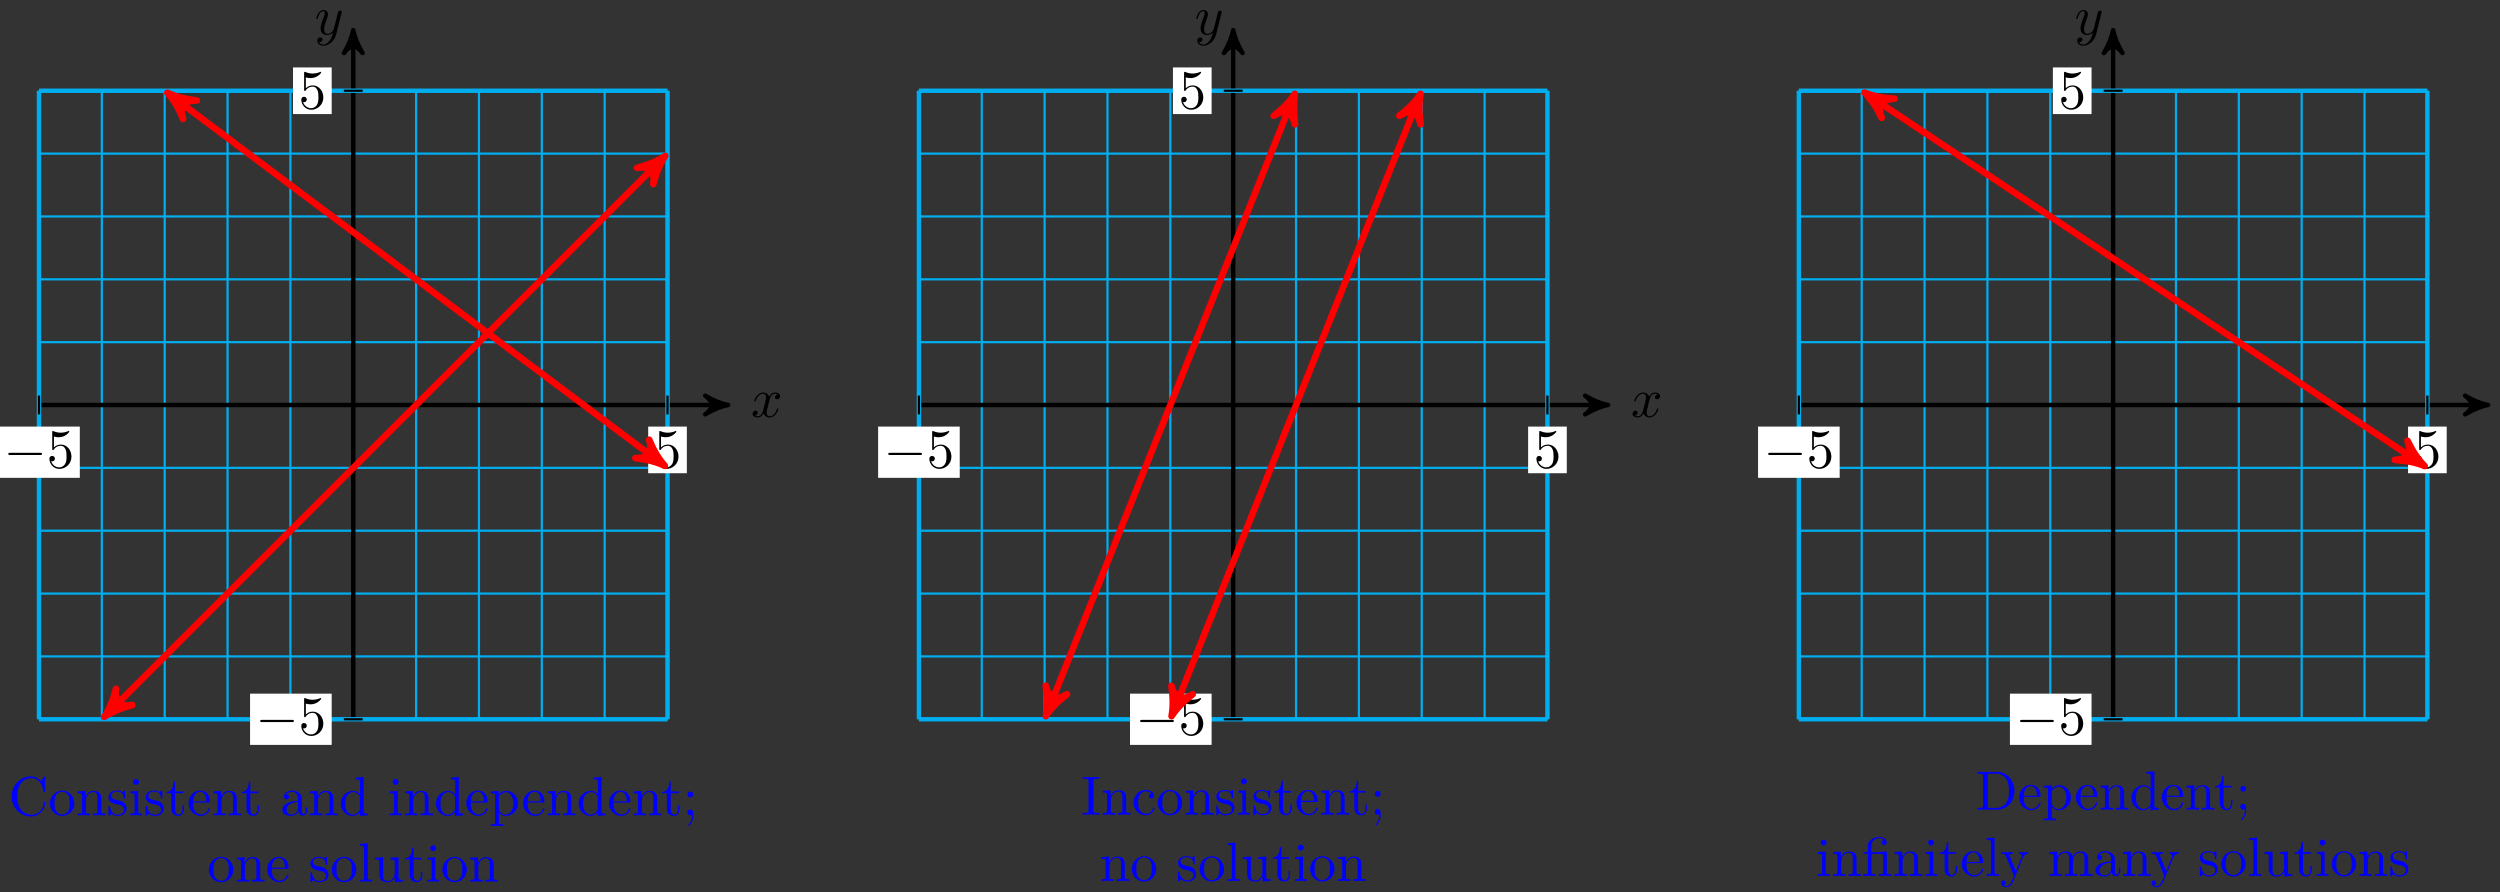 <svg xmlns="http://www.w3.org/2000/svg" xmlns:xlink="http://www.w3.org/1999/xlink" version="1.1" width="451" height="161" viewBox="0 0 451 161">
<rect x="0" y="0" width="451" height="161" fill="#333333" stroke="none"/>
<defs>
<path id="font_1_1" d="M.334 .302C.34 .328 .363 .42 .433 .42 .438 .42 .462 .42 .483 .407 .455 .402 .435 .377 .435 .353 .435 .337 .446 .318 .473 .318 .495 .318 .527 .336 .527 .376 .527 .428 .468 .442 .434 .442 .376 .442 .341 .389 .329 .366 .304 .432 .25 .442 .221 .442 .117 .442 .06 .313 .06 .288 .06 .278 .07 .278 .072 .278 .08 .278 .083 .28 .085 .289 .119 .395 .185 .42 .219 .42 .238 .42 .273 .411 .273 .353 .273 .322 .256 .255 .219 .115 .203 .053 .168 .011 .124 .011 .118 .011 .095 .011 .074 .024 .099 .029 .121 .05 .121 .078 .121 .105 .099 .113 .084 .113 .054 .113 .029 .087 .029 .055 .029 .009 .079-.011 .123-.011 .189-.011 .225 .059 .228 .065 .24 .028 .276-.011 .336-.011 .439-.011 .496 .118 .496 .143 .496 .153 .487 .153 .484 .153 .475 .153 .473 .149 .471 .142 .438 .035 .37 .011 .338 .011 .299 .011 .283 .043 .283 .077 .283 .099 .289 .121 .3 .165L.334 .302Z"/>
<path id="font_1_2" d="M.486 .381C.49 .395 .49 .397 .49 .404 .49 .422 .476 .431 .461 .431 .451 .431 .435 .425 .426 .41 .424 .405 .416 .374 .412 .356 .405 .33 .398 .303 .392 .276L.347 .096C.343 .081 .3 .011 .234 .011 .183 .011 .172 .055 .172 .092 .172 .138 .189 .2 .223 .288 .239 .329 .243 .34 .243 .36 .243 .405 .211 .442 .161 .442 .066 .442 .029 .297 .029 .288 .029 .278 .039 .278 .041 .278 .051 .278 .052 .28 .057 .296 .084 .39 .124 .42 .158 .42 .166 .42 .183 .42 .183 .388 .183 .363 .173 .337 .166 .318 .126 .212 .108 .155 .108 .108 .108 .019 .171-.011 .23-.011 .269-.011 .303 .006 .331 .034 .318-.018 .306-.067 .266-.12 .24-.154 .202-.183 .156-.183 .142-.183 .097-.18 .08-.141 .096-.141 .109-.141 .123-.129 .133-.12 .143-.107 .143-.088 .143-.057 .116-.053 .106-.053 .083-.053 .05-.069 .05-.118 .05-.168 .094-.205 .156-.205 .259-.205 .362-.114 .39-.001L.486 .381Z"/>
<path id="font_2_1" d="M.659 .23C.676 .23 .694 .23 .694 .25 .694 .27 .676 .27 .659 .27H.118C.101 .27 .083 .27 .083 .25 .083 .23 .101 .23 .118 .23H.659Z"/>
<path id="font_3_1" d="M.449 .2C.449 .319 .367 .419 .259 .419 .211 .419 .168 .403 .132 .368V.564C.152 .558 .185 .551 .217 .551 .34 .551 .41 .642 .41 .655 .41 .661 .407 .666 .4 .666 .399 .666 .397 .666 .392 .663 .372 .654 .323 .634 .256 .634 .216 .634 .17 .641 .123 .662 .115 .665 .113 .665 .111 .665 .101 .665 .101 .657 .101 .641V.344C.101 .326 .101 .318 .115 .318 .122 .318 .124 .321 .128 .327 .139 .343 .176 .397 .257 .397 .309 .397 .334 .351 .342 .333 .358 .296 .36 .257 .36 .207 .36 .172 .36 .112 .336 .07 .312 .031 .275 .006 .229 .006 .156 .006 .099 .058 .082 .117 .085 .116 .088 .115 .099 .115 .132 .115 .149 .14 .149 .164 .149 .188 .132 .213 .099 .213 .085 .213 .05 .206 .05 .16 .05 .074 .119-.022 .231-.022 .347-.022 .449 .073 .449 .2Z"/>
<path id="font_4_42" d="M.665 .233C.665 .243 .665 .25 .652 .25 .641 .25 .641 .244 .64 .234 .632 .091 .525 .009 .416 .009 .355 .009 .159 .043 .159 .341 .159 .64 .354 .674 .415 .674 .524 .674 .613 .583 .633 .437 .635 .423 .635 .42 .649 .42 .665 .42 .665 .423 .665 .444V.681C.665 .698 .665 .705 .654 .705 .65 .705 .646 .705 .638 .693L.588 .619C.551 .655 .5 .705 .404 .705 .217 .705 .056 .546 .056 .342 .056 .135 .218-.022 .404-.022 .567-.022 .665 .117 .665 .233Z"/>
<path id="font_4_81" d="M.471 .214C.471 .342 .371 .448 .25 .448 .125 .448 .028 .339 .028 .214 .028 .085 .132-.011 .249-.011 .37-.011 .471 .087 .471 .214M.388 .222C.388 .186 .388 .132 .366 .088 .344 .043 .3 .014 .25 .014 .207 .014 .163 .035 .136 .081 .111 .125 .111 .186 .111 .222 .111 .261 .111 .315 .135 .359 .162 .405 .209 .426 .249 .426 .293 .426 .336 .404 .362 .361 .388 .318 .388 .26 .388 .222Z"/>
<path id="font_4_77" d="M.535 0V.031C.483 .031 .458 .031 .457 .061V.252C.457 .338 .457 .369 .426 .405 .412 .422 .379 .442 .321 .442 .248 .442 .201 .399 .173 .337V.442L.032 .431V.4C.102 .4 .11 .393 .11 .344V.076C.11 .031 .099 .031 .032 .031V0L.145 .003 .257 0V.031C.19 .031 .179 .031 .179 .076V.26C.179 .364 .25 .42 .314 .42 .377 .42 .388 .366 .388 .309V.076C.388 .031 .377 .031 .31 .031V0L.423 .003 .535 0Z"/>
<path id="font_4_98" d="M.36 .128C.36 .181 .33 .211 .318 .223 .285 .255 .246 .263 .204 .271 .148 .282 .081 .295 .081 .353 .081 .388 .107 .429 .193 .429 .303 .429 .308 .339 .31 .308 .311 .299 .322 .299 .322 .299 .335 .299 .335 .304 .335 .323V.424C.335 .441 .335 .448 .324 .448 .319 .448 .317 .448 .304 .436 .301 .432 .291 .423 .287 .42 .249 .448 .208 .448 .193 .448 .071 .448 .033 .381 .033 .325 .033 .29 .049 .262 .076 .24 .108 .214 .136 .208 .208 .194 .23 .19 .312 .174 .312 .102 .312 .051 .277 .011 .199 .011 .115 .011 .079 .068 .06 .153 .057 .166 .056 .17 .046 .17 .033 .17 .033 .163 .033 .145V.013C.033-.004 .033-.011 .044-.011 .049-.011 .05-.01 .069 .009 .071 .011 .071 .013 .089 .032 .133-.01 .178-.011 .199-.011 .314-.011 .36 .056 .36 .128V.128Z"/>
<path id="font_4_66" d="M.247 0V.031C.181 .031 .177 .036 .177 .075V.442L.037 .431V.4C.102 .4 .111 .394 .111 .345V.076C.111 .031 .1 .031 .033 .031V0L.143 .003C.178 .003 .213 .001 .247 0M.192 .604C.192 .631 .169 .657 .139 .657 .105 .657 .085 .629 .085 .604 .085 .577 .108 .551 .138 .551 .172 .551 .192 .579 .192 .604Z"/>
<path id="font_4_105" d="M.332 .124V.181H.307V.126C.307 .052 .277 .014 .24 .014 .173 .014 .173 .105 .173 .122V.4H.316V.431H.173V.614H.148C.147 .532 .117 .426 .019 .422V.4H.104V.124C.104 .001 .197-.011 .233-.011 .304-.011 .332 .06 .332 .124V.124Z"/>
<path id="font_4_50" d="M.415 .119C.415 .129 .407 .131 .402 .131 .393 .131 .391 .125 .389 .117 .354 .014 .264 .014 .254 .014 .204 .014 .164 .044 .141 .081 .111 .129 .111 .195 .111 .231H.39C.412 .231 .415 .231 .415 .252 .415 .351 .361 .448 .236 .448 .12 .448 .028 .345 .028 .22 .028 .086 .133-.011 .248-.011 .37-.011 .415 .1 .415 .119M.349 .252H.112C.118 .401 .202 .426 .236 .426 .339 .426 .349 .291 .349 .252Z"/>
<path id="font_4_28" d="M.483 .089V.145H.458V.089C.458 .031 .433 .025 .422 .025 .389 .025 .385 .07 .385 .075V.275C.385 .317 .385 .356 .349 .393 .31 .432 .26 .448 .212 .448 .13 .448 .061 .401 .061 .335 .061 .305 .081 .288 .107 .288 .135 .288 .153 .308 .153 .334 .153 .346 .148 .379 .102 .38 .129 .415 .178 .426 .21 .426 .259 .426 .316 .387 .316 .298V.261C.265 .258 .195 .255 .132 .225 .057 .191 .032 .139 .032 .095 .032 .014 .129-.011 .192-.011 .258-.011 .304 .029 .323 .076 .327 .036 .354-.006 .401-.006 .422-.006 .483 .008 .483 .089M.316 .14C.316 .045 .244 .011 .199 .011 .15 .011 .109 .046 .109 .096 .109 .151 .151 .234 .316 .24V.14Z"/>
<path id="font_4_47" d="M.527 0V.031C.457 .031 .449 .038 .449 .087V.694L.305 .683V.652C.375 .652 .383 .645 .383 .596V.38C.354 .416 .311 .442 .257 .442 .139 .442 .034 .344 .034 .215 .034 .088 .132-.011 .246-.011 .31-.011 .355 .023 .38 .055V-.011L.527 0M.38 .118C.38 .1 .38 .098 .369 .081 .339 .033 .294 .011 .251 .011 .206 .011 .17 .037 .146 .075 .12 .116 .117 .173 .117 .214 .117 .251 .119 .311 .148 .356 .169 .387 .207 .42 .261 .42 .296 .42 .338 .405 .369 .36 .38 .343 .38 .341 .38 .323V.118Z"/>
<path id="font_4_84" d="M.521 .216C.521 .343 .424 .442 .312 .442 .234 .442 .192 .398 .172 .376V.442L.028 .431V.4C.099 .4 .106 .394 .106 .35V-.118C.106-.163 .095-.163 .028-.163V-.194L.14-.191 .253-.194V-.163C.186-.163 .175-.163 .175-.118V.05 .059C.18 .043 .222-.011 .298-.011 .417-.011 .521 .087 .521 .216V.216M.438 .216C.438 .095 .368 .011 .294 .011 .254 .011 .216 .031 .189 .072 .175 .093 .175 .094 .175 .114V.337C.204 .388 .253 .417 .304 .417 .377 .417 .438 .329 .438 .216V.216Z"/>
<path id="font_4_99" d="M.192 .378C.192 .407 .168 .431 .139 .431 .11 .431 .086 .407 .086 .378 .086 .349 .11 .325 .139 .325 .168 .325 .192 .349 .192 .378M.195 .003C.195 .032 .193 .106 .139 .106 .104 .106 .086 .079 .086 .053 .086 .027 .103 0 .139 0 .144 0 .147 .001 .147 .001 .154 .002 .165 .004 .173 .011 .173-.017 .173-.095 .109-.169 .102-.177 .102-.179 .102-.182 .102-.189 .107-.193 .112-.193 .123-.193 .195-.113 .195 .003Z"/>
<path id="font_4_72" d="M.255 0V.031C.188 .031 .177 .031 .177 .076V.694L.033 .683V.652C.103 .652 .111 .645 .111 .596V.076C.111 .031 .1 .031 .033 .031V0L.144 .003 .255 0Z"/>
<path id="font_4_109" d="M.535 0V.031C.465 .031 .457 .038 .457 .087V.442L.31 .431V.4C.38 .4 .388 .393 .388 .344V.166C.388 .079 .34 .011 .267 .011 .183 .011 .179 .058 .179 .11V.442L.032 .431V.4C.11 .4 .11 .397 .11 .308V.158C.11 .08 .11-.011 .262-.011 .318-.011 .362 .017 .391 .079V-.011L.535 0Z"/>
<path id="font_4_65" d="M.333 0V.031H.307C.228 .031 .225 .042 .225 .078V.605C.225 .641 .228 .652 .307 .652H.333V.683C.298 .68 .219 .68 .181 .68 .142 .68 .063 .68 .028 .683V.652H.054C.133 .652 .136 .641 .136 .605V.078C.136 .042 .133 .031 .054 .031H.028V0C.063 .003 .142 .003 .18 .003 .219 .003 .298 .003 .333 0Z"/>
<path id="font_4_43" d="M.415 .119C.415 .129 .405 .129 .402 .129 .393 .129 .391 .125 .389 .119 .36 .026 .295 .014 .258 .014 .205 .014 .117 .057 .117 .218 .117 .381 .199 .423 .252 .423 .261 .423 .324 .422 .359 .386 .318 .383 .312 .353 .312 .34 .312 .314 .33 .294 .358 .294 .384 .294 .404 .311 .404 .341 .404 .409 .328 .448 .251 .448 .126 .448 .034 .34 .034 .216 .034 .088 .133-.011 .249-.011 .383-.011 .415 .109 .415 .119Z"/>
<path id="font_4_46" d="M.707 .336C.707 .526 .572 .683 .401 .683H.035V.652H.059C.136 .652 .138 .641 .138 .605V.078C.138 .042 .136 .031 .059 .031H.035V0H.401C.569 0 .707 .148 .707 .336M.607 .336C.607 .225 .588 .165 .552 .116 .532 .089 .475 .031 .374 .031H.273C.226 .031 .224 .038 .224 .071V.612C.224 .645 .226 .652 .273 .652H.373C.435 .652 .504 .63 .555 .559 .598 .5 .607 .414 .607 .336Z"/>
<path id="font_4_125" d="M.527 0V.031C.46 .031 .449 .031 .449 .076V.443L.323 .434C.307 .433 .305 .432 .305 .432 .303 .431 .301 .431 .287 .431H.169V.544C.169 .643 .255 .683 .317 .683 .347 .683 .383 .673 .403 .65 .362 .648 .356 .62 .356 .604 .356 .571 .382 .558 .401 .558 .424 .558 .447 .574 .447 .604 .447 .663 .392 .705 .318 .705 .225 .705 .106 .654 .106 .545V.431H.027V.4H.106V.076C.106 .031 .095 .031 .028 .031V0L.139 .003 .25 0V.031C.183 .031 .172 .031 .172 .076V.4H.33C.376 .4 .383 .387 .383 .346V.076C.383 .031 .372 .031 .305 .031V0L.416 .003 .527 0Z"/>
<path id="font_4_118" d="M.508 .4V.431C.485 .429 .456 .428 .433 .428L.346 .431V.4C.377 .399 .393 .382 .393 .357 .393 .347 .392 .345 .387 .333L.286 .087 .175 .356C.171 .366 .169 .37 .169 .374 .169 .4 .206 .4 .225 .4V.431L.116 .428C.089 .428 .049 .429 .019 .431V.4C.067 .4 .086 .4 .1 .365L.25-0 .225-.059C.203-.114 .175-.183 .111-.183 .106-.183 .083-.183 .064-.165 .095-.161 .103-.139 .103-.123 .103-.097 .084-.081 .061-.081 .041-.081 .019-.094 .019-.124 .019-.169 .061-.205 .111-.205 .174-.205 .215-.148 .239-.091L.415 .336C.441 .399 .492 .4 .508 .4Z"/>
<path id="font_4_75" d="M.813 0V.031C.761 .031 .736 .031 .735 .061V.252C.735 .338 .735 .369 .704 .405 .69 .422 .657 .442 .599 .442 .515 .442 .471 .382 .454 .344 .44 .431 .366 .442 .321 .442 .248 .442 .201 .399 .173 .337V.442L.032 .431V.4C.102 .4 .11 .393 .11 .344V.076C.11 .031 .099 .031 .032 .031V0L.145 .003 .257 0V.031C.19 .031 .179 .031 .179 .076V.26C.179 .364 .25 .42 .314 .42 .377 .42 .388 .366 .388 .309V.076C.388 .031 .377 .031 .31 .031V0L.423 .003 .535 0V.031C.468 .031 .457 .031 .457 .076V.26C.457 .364 .528 .42 .592 .42 .655 .42 .666 .366 .666 .309V.076C.666 .031 .655 .031 .588 .031V0L.701 .003 .813 0Z"/>
</defs>
<path transform="matrix(1,0,0,-1,63.728,73.064)" stroke-width=".399" stroke-linecap="butt" stroke-miterlimit="10" stroke-linejoin="miter" fill="none" stroke="#00aeef" d="M-56.693-56.693H56.693M-56.693-45.354H56.693M-56.693-34.016H56.693M-56.693-22.677H56.693M-56.693-11.339H56.693M-56.693 0H56.693M-56.693 11.339H56.693M-56.693 22.677H56.693M-56.693 34.016H56.693M-56.693 45.354H56.693M-56.693 56.689H56.693M-56.693-56.693V56.693M-45.354-56.693V56.693M-34.016-56.693V56.693M-22.677-56.693V56.693M-11.339-56.693V56.693M0-56.693V56.693M11.339-56.693V56.693M22.677-56.693V56.693M34.016-56.693V56.693M45.354-56.693V56.693M56.689-56.693V56.693M56.693 56.693"/>
<path transform="matrix(1,0,0,-1,63.728,73.064)" stroke-width=".797" stroke-linecap="butt" stroke-miterlimit="10" stroke-linejoin="miter" fill="none" stroke="#000000" d="M-56.693 0H66.597"/>
<path transform="matrix(1,0,0,-1,130.326,73.064)" d="M1.036 0C-.259 .259-1.554 .777-3.108 1.684-1.554 .518-1.554-.518-3.108-1.684-1.554-.777-.259-.259 1.036 0Z"/>
<path transform="matrix(1,0,0,-1,130.326,73.064)" stroke-width=".797" stroke-linecap="butt" stroke-linejoin="round" fill="none" stroke="#000000" d="M1.036 0C-.259 .259-1.554 .777-3.108 1.684-1.554 .518-1.554-.518-3.108-1.684-1.554-.777-.259-.259 1.036 0Z"/>
<use data-text="x" xlink:href="#font_1_1" transform="matrix(9.963,0,0,-9.963,135.479,75.209)"/>
<path transform="matrix(1,0,0,-1,63.728,73.064)" stroke-width=".797" stroke-linecap="butt" stroke-miterlimit="10" stroke-linejoin="miter" fill="none" stroke="#000000" d="M0-56.693V66.597"/>
<path transform="matrix(0,-1,-1,-0,63.728,6.467)" d="M1.036 0C-.259 .259-1.554 .777-3.108 1.684-1.554 .518-1.554-.518-3.108-1.684-1.554-.777-.259-.259 1.036 0Z"/>
<path transform="matrix(0,-1,-1,-0,63.728,6.467)" stroke-width=".797" stroke-linecap="butt" stroke-linejoin="round" fill="none" stroke="#000000" d="M1.036 0C-.259 .259-1.554 .777-3.108 1.684-1.554 .518-1.554-.518-3.108-1.684-1.554-.777-.259-.259 1.036 0Z"/>
<use data-text="y" xlink:href="#font_1_2" transform="matrix(9.963,0,0,-9.963,56.759,6.209)"/>
<path transform="matrix(1,0,0,-1,63.728,73.064)" stroke-width=".797" stroke-linecap="butt" stroke-miterlimit="10" stroke-linejoin="miter" fill="none" stroke="#00aeef" d="M-56.693-56.693V56.693"/>
<path transform="matrix(1,0,0,-1,63.728,73.064)" stroke-width=".797" stroke-linecap="butt" stroke-miterlimit="10" stroke-linejoin="miter" fill="none" stroke="#00aeef" d="M-56.693-56.693H56.693"/>
<path transform="matrix(1,0,0,-1,63.728,73.064)" stroke-width=".399" stroke-linecap="butt" stroke-miterlimit="10" stroke-linejoin="miter" fill="none" stroke="#000000" d="M-56.693 1.701V-1.701"/>
<path transform="matrix(1,0,0,-1,63.728,73.064)" d="M-64.054-13.136H-49.331V-3.893H-64.054Z" fill="#ffffff"/>
<use data-text="&#x2212;" xlink:href="#font_2_1" transform="matrix(9.963,0,0,-9.963,.669,84.373)"/>
<use data-text="5" xlink:href="#font_3_1" transform="matrix(9.963,0,0,-9.963,8.417,84.373)"/>
<path transform="matrix(1,0,0,-1,63.728,73.064)" stroke-width=".399" stroke-linecap="butt" stroke-miterlimit="10" stroke-linejoin="miter" fill="none" stroke="#000000" d="M1.701-56.693H-1.701"/>
<path transform="matrix(1,0,0,-1,63.728,73.064)" d="M-18.615-61.314H-3.893V-52.071H-18.615Z" fill="#ffffff"/>
<use data-text="&#x2212;" xlink:href="#font_2_1" transform="matrix(9.963,0,0,-9.963,46.109,132.552)"/>
<use data-text="5" xlink:href="#font_3_1" transform="matrix(9.963,0,0,-9.963,53.857,132.552)"/>
<path transform="matrix(1,0,0,-1,63.728,73.064)" stroke-width=".797" stroke-linecap="butt" stroke-miterlimit="10" stroke-linejoin="miter" fill="none" stroke="#00aeef" d="M56.693-56.693V56.693"/>
<path transform="matrix(1,0,0,-1,63.728,73.064)" stroke-width=".797" stroke-linecap="butt" stroke-miterlimit="10" stroke-linejoin="miter" fill="none" stroke="#00aeef" d="M-56.693 56.693H56.693"/>
<path transform="matrix(1,0,0,-1,63.728,73.064)" stroke-width=".399" stroke-linecap="butt" stroke-miterlimit="10" stroke-linejoin="miter" fill="none" stroke="#000000" d="M56.693 1.701V-1.701"/>
<path transform="matrix(1,0,0,-1,63.728,73.064)" d="M53.206-12.306H60.18V-3.893H53.206Z" fill="#ffffff"/>
<use data-text="5" xlink:href="#font_3_1" transform="matrix(9.963,0,0,-9.963,117.931,84.373)"/>
<path transform="matrix(1,0,0,-1,63.728,73.064)" stroke-width=".399" stroke-linecap="butt" stroke-miterlimit="10" stroke-linejoin="miter" fill="none" stroke="#000000" d="M1.701 56.693H-1.701"/>
<path transform="matrix(1,0,0,-1,63.728,73.064)" d="M-10.867 52.486H-3.893V60.899H-10.867Z" fill="#ffffff"/>
<use data-text="5" xlink:href="#font_3_1" transform="matrix(9.963,0,0,-9.963,53.858,19.581)"/>
<path transform="matrix(1,0,0,-1,63.728,73.064)" stroke-width="1.196" stroke-linecap="butt" stroke-miterlimit="10" stroke-linejoin="miter" fill="none" stroke="#ff0000" d="M-44.03-55.368 55.368 44.03"/>
<path transform="matrix(-.707,.707,.707,.707,19.697,128.432)" d="M1.275 0C-.319 .319-1.913 .956-3.826 2.072-1.913 .638-1.913-.638-3.826-2.072-1.913-.956-.319-.319 1.275 0Z" fill="#ff0000"/>
<path transform="matrix(-.707,.707,.707,.707,19.697,128.432)" stroke-width="1.196" stroke-linecap="butt" stroke-linejoin="round" fill="none" stroke="#ff0000" d="M1.275 0C-.319 .319-1.913 .956-3.826 2.072-1.913 .638-1.913-.638-3.826-2.072-1.913-.956-.319-.319 1.275 0Z"/>
<path transform="matrix(.707,-.707,-.707,-.707,119.097,29.034)" d="M1.275 0C-.319 .319-1.913 .956-3.826 2.072-1.913 .638-1.913-.638-3.826-2.072-1.913-.956-.319-.319 1.275 0Z" fill="#ff0000"/>
<path transform="matrix(.707,-.707,-.707,-.707,119.097,29.034)" stroke-width="1.196" stroke-linecap="butt" stroke-linejoin="round" fill="none" stroke="#ff0000" d="M1.275 0C-.319 .319-1.913 .956-3.826 2.072-1.913 .638-1.913-.638-3.826-2.072-1.913-.956-.319-.319 1.275 0Z"/>
<path transform="matrix(1,0,0,-1,63.728,73.064)" stroke-width="1.196" stroke-linecap="butt" stroke-miterlimit="10" stroke-linejoin="miter" fill="none" stroke="#ff0000" d="M-32.517 55.569 55.194-10.215"/>
<path transform="matrix(-.8,-.6,-.6,.8,31.21,17.495)" d="M1.275 0C-.319 .319-1.913 .956-3.826 2.072-1.913 .638-1.913-.638-3.826-2.072-1.913-.956-.319-.319 1.275 0Z" fill="#ff0000"/>
<path transform="matrix(-.8,-.6,-.6,.8,31.21,17.495)" stroke-width="1.196" stroke-linecap="butt" stroke-linejoin="round" fill="none" stroke="#ff0000" d="M1.275 0C-.319 .319-1.913 .956-3.826 2.072-1.913 .638-1.913-.638-3.826-2.072-1.913-.956-.319-.319 1.275 0Z"/>
<path transform="matrix(.8,.6,.6,-.8,118.924,83.279)" d="M1.275 0C-.319 .319-1.913 .956-3.826 2.072-1.913 .638-1.913-.638-3.826-2.072-1.913-.956-.319-.319 1.275 0Z" fill="#ff0000"/>
<path transform="matrix(.8,.6,.6,-.8,118.924,83.279)" stroke-width="1.196" stroke-linecap="butt" stroke-linejoin="round" fill="none" stroke="#ff0000" d="M1.275 0C-.319 .319-1.913 .956-3.826 2.072-1.913 .638-1.913-.638-3.826-2.072-1.913-.956-.319-.319 1.275 0Z"/>
<use data-text="C" xlink:href="#font_4_42" transform="matrix(9.963,0,0,-9.963,1.534,147.079)" fill="#0000ff"/>
<use data-text="o" xlink:href="#font_4_81" transform="matrix(9.963,0,0,-9.963,8.727,147.079)" fill="#0000ff"/>
<use data-text="n" xlink:href="#font_4_77" transform="matrix(9.963,0,0,-9.963,13.708,147.079)" fill="#0000ff"/>
<use data-text="s" xlink:href="#font_4_98" transform="matrix(9.963,0,0,-9.963,19.248,147.079)" fill="#0000ff"/>
<use data-text="i" xlink:href="#font_4_66" transform="matrix(9.963,0,0,-9.963,23.173,147.079)" fill="#0000ff"/>
<use data-text="s" xlink:href="#font_4_98" transform="matrix(9.963,0,0,-9.963,25.943,147.079)" fill="#0000ff"/>
<use data-text="t" xlink:href="#font_4_105" transform="matrix(9.963,0,0,-9.963,29.868,147.079)" fill="#0000ff"/>
<use data-text="e" xlink:href="#font_4_50" transform="matrix(9.963,0,0,-9.963,33.744,147.079)" fill="#0000ff"/>
<use data-text="n" xlink:href="#font_4_77" transform="matrix(9.963,0,0,-9.963,38.167,147.079)" fill="#0000ff"/>
<use data-text="t" xlink:href="#font_4_105" transform="matrix(9.963,0,0,-9.963,43.427,147.079)" fill="#0000ff"/>
<use data-text="a" xlink:href="#font_4_28" transform="matrix(9.963,0,0,-9.963,50.611,147.079)" fill="#0000ff"/>
<use data-text="n" xlink:href="#font_4_77" transform="matrix(9.963,0,0,-9.963,55.592,147.079)" fill="#0000ff"/>
<use data-text="d" xlink:href="#font_4_47" transform="matrix(9.963,0,0,-9.963,61.131,147.079)" fill="#0000ff"/>
<use data-text="i" xlink:href="#font_4_66" transform="matrix(9.963,0,0,-9.963,69.988,147.079)" fill="#0000ff"/>
<use data-text="n" xlink:href="#font_4_77" transform="matrix(9.963,0,0,-9.963,72.758,147.079)" fill="#0000ff"/>
<use data-text="d" xlink:href="#font_4_47" transform="matrix(9.963,0,0,-9.963,78.297,147.079)" fill="#0000ff"/>
<use data-text="e" xlink:href="#font_4_50" transform="matrix(9.963,0,0,-9.963,83.836,147.079)" fill="#0000ff"/>
<use data-text="p" xlink:href="#font_4_84" transform="matrix(9.963,0,0,-9.963,88.26,147.079)" fill="#0000ff"/>
<use data-text="e" xlink:href="#font_4_50" transform="matrix(9.963,0,0,-9.963,94.078,147.079)" fill="#0000ff"/>
<use data-text="n" xlink:href="#font_4_77" transform="matrix(9.963,0,0,-9.963,98.502,147.079)" fill="#0000ff"/>
<use data-text="d" xlink:href="#font_4_47" transform="matrix(9.963,0,0,-9.963,104.041,147.079)" fill="#0000ff"/>
<use data-text="e" xlink:href="#font_4_50" transform="matrix(9.963,0,0,-9.963,109.58,147.079)" fill="#0000ff"/>
<use data-text="n" xlink:href="#font_4_77" transform="matrix(9.963,0,0,-9.963,114.004,147.079)" fill="#0000ff"/>
<use data-text="t" xlink:href="#font_4_105" transform="matrix(9.963,0,0,-9.963,119.274,147.079)" fill="#0000ff"/>
<use data-text=";" xlink:href="#font_4_99" transform="matrix(9.963,0,0,-9.963,123.15,147.079)" fill="#0000ff"/>
<use data-text="o" xlink:href="#font_4_81" transform="matrix(9.963,0,0,-9.963,37.405,159.034)" fill="#0000ff"/>
<use data-text="n" xlink:href="#font_4_77" transform="matrix(9.963,0,0,-9.963,42.386,159.034)" fill="#0000ff"/>
<use data-text="e" xlink:href="#font_4_50" transform="matrix(9.963,0,0,-9.963,47.925,159.034)" fill="#0000ff"/>
<use data-text="s" xlink:href="#font_4_98" transform="matrix(9.963,0,0,-9.963,55.666,159.034)" fill="#0000ff"/>
<use data-text="o" xlink:href="#font_4_81" transform="matrix(9.963,0,0,-9.963,59.592,159.034)" fill="#0000ff"/>
<use data-text="l" xlink:href="#font_4_72" transform="matrix(9.963,0,0,-9.963,64.573,159.034)" fill="#0000ff"/>
<use data-text="u" xlink:href="#font_4_109" transform="matrix(9.963,0,0,-9.963,67.343,159.034)" fill="#0000ff"/>
<use data-text="t" xlink:href="#font_4_105" transform="matrix(9.963,0,0,-9.963,72.882,159.034)" fill="#0000ff"/>
<use data-text="i" xlink:href="#font_4_66" transform="matrix(9.963,0,0,-9.963,76.758,159.034)" fill="#0000ff"/>
<use data-text="o" xlink:href="#font_4_81" transform="matrix(9.963,0,0,-9.963,79.527,159.034)" fill="#0000ff"/>
<use data-text="n" xlink:href="#font_4_77" transform="matrix(9.963,0,0,-9.963,84.509,159.034)" fill="#0000ff"/>
<path transform="matrix(1,0,0,-1,63.728,73.064)" stroke-width=".399" stroke-linecap="butt" stroke-miterlimit="10" stroke-linejoin="miter" fill="none" stroke="#00aeef" d="M102.047-56.693H215.432M102.047-45.354H215.432M102.047-34.016H215.432M102.047-22.677H215.432M102.047-11.339H215.432M102.047 0H215.432M102.047 11.339H215.432M102.047 22.677H215.432M102.047 34.016H215.432M102.047 45.354H215.432M102.047 56.689H215.432M102.047-56.693V56.693M113.385-56.693V56.693M124.724-56.693V56.693M136.063-56.693V56.693M147.401-56.693V56.693M158.74-56.693V56.693M170.078-56.693V56.693M181.417-56.693V56.693M192.755-56.693V56.693M204.094-56.693V56.693M215.428-56.693V56.693M215.432 56.693"/>
<path transform="matrix(1,0,0,-1,63.728,73.064)" stroke-width=".797" stroke-linecap="butt" stroke-miterlimit="10" stroke-linejoin="miter" fill="none" stroke="#000000" d="M102.047 0H225.336"/>
<path transform="matrix(1,0,0,-1,289.069,73.064)" d="M1.036 0C-.259 .259-1.554 .777-3.108 1.684-1.554 .518-1.554-.518-3.108-1.684-1.554-.777-.259-.259 1.036 0Z"/>
<path transform="matrix(1,0,0,-1,289.069,73.064)" stroke-width=".797" stroke-linecap="butt" stroke-linejoin="round" fill="none" stroke="#000000" d="M1.036 0C-.259 .259-1.554 .777-3.108 1.684-1.554 .518-1.554-.518-3.108-1.684-1.554-.777-.259-.259 1.036 0Z"/>
<use data-text="x" xlink:href="#font_1_1" transform="matrix(9.963,0,0,-9.963,294.223,75.209)"/>
<path transform="matrix(1,0,0,-1,63.728,73.064)" stroke-width=".797" stroke-linecap="butt" stroke-miterlimit="10" stroke-linejoin="miter" fill="none" stroke="#000000" d="M158.74-56.693V66.597"/>
<path transform="matrix(0,-1,-1,-0,222.471,6.467)" d="M1.036 0C-.259 .259-1.554 .777-3.108 1.684-1.554 .518-1.554-.518-3.108-1.684-1.554-.777-.259-.259 1.036 0Z"/>
<path transform="matrix(0,-1,-1,-0,222.471,6.467)" stroke-width=".797" stroke-linecap="butt" stroke-linejoin="round" fill="none" stroke="#000000" d="M1.036 0C-.259 .259-1.554 .777-3.108 1.684-1.554 .518-1.554-.518-3.108-1.684-1.554-.777-.259-.259 1.036 0Z"/>
<use data-text="y" xlink:href="#font_1_2" transform="matrix(9.963,0,0,-9.963,215.502,6.209)"/>
<path transform="matrix(1,0,0,-1,63.728,73.064)" stroke-width=".797" stroke-linecap="butt" stroke-miterlimit="10" stroke-linejoin="miter" fill="none" stroke="#00aeef" d="M102.047-56.693V56.693"/>
<path transform="matrix(1,0,0,-1,63.728,73.064)" stroke-width=".797" stroke-linecap="butt" stroke-miterlimit="10" stroke-linejoin="miter" fill="none" stroke="#00aeef" d="M102.047-56.693H215.432"/>
<path transform="matrix(1,0,0,-1,63.728,73.064)" stroke-width=".399" stroke-linecap="butt" stroke-miterlimit="10" stroke-linejoin="miter" fill="none" stroke="#000000" d="M102.047 1.701V-1.701"/>
<path transform="matrix(1,0,0,-1,63.728,73.064)" d="M94.686-13.136H109.408V-3.893H94.686Z" fill="#ffffff"/>
<use data-text="&#x2212;" xlink:href="#font_2_1" transform="matrix(9.963,0,0,-9.963,159.412,84.373)"/>
<use data-text="5" xlink:href="#font_3_1" transform="matrix(9.963,0,0,-9.963,167.16,84.373)"/>
<path transform="matrix(1,0,0,-1,63.728,73.064)" stroke-width=".399" stroke-linecap="butt" stroke-miterlimit="10" stroke-linejoin="miter" fill="none" stroke="#000000" d="M160.44-56.693H157.039"/>
<path transform="matrix(1,0,0,-1,63.728,73.064)" d="M140.124-61.314H154.847V-52.071H140.124Z" fill="#ffffff"/>
<use data-text="&#x2212;" xlink:href="#font_2_1" transform="matrix(9.963,0,0,-9.963,204.851,132.552)"/>
<use data-text="5" xlink:href="#font_3_1" transform="matrix(9.963,0,0,-9.963,212.599,132.552)"/>
<path transform="matrix(1,0,0,-1,63.728,73.064)" stroke-width=".797" stroke-linecap="butt" stroke-miterlimit="10" stroke-linejoin="miter" fill="none" stroke="#00aeef" d="M215.432-56.693V56.693"/>
<path transform="matrix(1,0,0,-1,63.728,73.064)" stroke-width=".797" stroke-linecap="butt" stroke-miterlimit="10" stroke-linejoin="miter" fill="none" stroke="#00aeef" d="M102.047 56.693H215.432"/>
<path transform="matrix(1,0,0,-1,63.728,73.064)" stroke-width=".399" stroke-linecap="butt" stroke-miterlimit="10" stroke-linejoin="miter" fill="none" stroke="#000000" d="M215.432 1.701V-1.701"/>
<path transform="matrix(1,0,0,-1,63.728,73.064)" d="M211.946-12.306H218.919V-3.893H211.946Z" fill="#ffffff"/>
<use data-text="5" xlink:href="#font_3_1" transform="matrix(9.963,0,0,-9.963,276.674,84.373)"/>
<path transform="matrix(1,0,0,-1,63.728,73.064)" stroke-width=".399" stroke-linecap="butt" stroke-miterlimit="10" stroke-linejoin="miter" fill="none" stroke="#000000" d="M160.44 56.693H157.039"/>
<path transform="matrix(1,0,0,-1,63.728,73.064)" d="M147.873 52.486H154.847V60.899H147.873Z" fill="#ffffff"/>
<use data-text="5" xlink:href="#font_3_1" transform="matrix(9.963,0,0,-9.963,212.6,19.581)"/>
<path transform="matrix(1,0,0,-1,63.728,73.064)" stroke-width="1.196" stroke-linecap="butt" stroke-miterlimit="10" stroke-linejoin="miter" fill="none" stroke="#ff0000" d="M125.42-54.954 169.383 54.954"/>
<path transform="matrix(-.371,.928,.928,.371,189.15,128.018)" d="M1.275 0C-.319 .319-1.913 .956-3.826 2.072-1.913 .638-1.913-.638-3.826-2.072-1.913-.956-.319-.319 1.275 0Z" fill="#ff0000"/>
<path transform="matrix(-.371,.928,.928,.371,189.15,128.018)" stroke-width="1.196" stroke-linecap="butt" stroke-linejoin="round" fill="none" stroke="#ff0000" d="M1.275 0C-.319 .319-1.913 .956-3.826 2.072-1.913 .638-1.913-.638-3.826-2.072-1.913-.956-.319-.319 1.275 0Z"/>
<path transform="matrix(.371,-.928,-.928,-.371,233.114,18.11)" d="M1.275 0C-.319 .319-1.913 .956-3.826 2.072-1.913 .638-1.913-.638-3.826-2.072-1.913-.956-.319-.319 1.275 0Z" fill="#ff0000"/>
<path transform="matrix(.371,-.928,-.928,-.371,233.114,18.11)" stroke-width="1.196" stroke-linecap="butt" stroke-linejoin="round" fill="none" stroke="#ff0000" d="M1.275 0C-.319 .319-1.913 .956-3.826 2.072-1.913 .638-1.913-.638-3.826-2.072-1.913-.956-.319-.319 1.275 0Z"/>
<path transform="matrix(1,0,0,-1,63.728,73.064)" stroke-width="1.196" stroke-linecap="butt" stroke-miterlimit="10" stroke-linejoin="miter" fill="none" stroke="#ff0000" d="M148.097-54.954 192.06 54.954"/>
<path transform="matrix(-.371,.928,.928,.371,211.828,128.018)" d="M1.275 0C-.319 .319-1.913 .956-3.826 2.072-1.913 .638-1.913-.638-3.826-2.072-1.913-.956-.319-.319 1.275 0Z" fill="#ff0000"/>
<path transform="matrix(-.371,.928,.928,.371,211.828,128.018)" stroke-width="1.196" stroke-linecap="butt" stroke-linejoin="round" fill="none" stroke="#ff0000" d="M1.275 0C-.319 .319-1.913 .956-3.826 2.072-1.913 .638-1.913-.638-3.826-2.072-1.913-.956-.319-.319 1.275 0Z"/>
<path transform="matrix(.371,-.928,-.928,-.371,255.792,18.11)" d="M1.275 0C-.319 .319-1.913 .956-3.826 2.072-1.913 .638-1.913-.638-3.826-2.072-1.913-.956-.319-.319 1.275 0Z" fill="#ff0000"/>
<path transform="matrix(.371,-.928,-.928,-.371,255.792,18.11)" stroke-width="1.196" stroke-linecap="butt" stroke-linejoin="round" fill="none" stroke="#ff0000" d="M1.275 0C-.319 .319-1.913 .956-3.826 2.072-1.913 .638-1.913-.638-3.826-2.072-1.913-.956-.319-.319 1.275 0Z"/>
<use data-text="I" xlink:href="#font_4_65" transform="matrix(9.963,0,0,-9.963,195.018,146.969)" fill="#0000ff"/>
<use data-text="n" xlink:href="#font_4_77" transform="matrix(9.963,0,0,-9.963,198.614,146.969)" fill="#0000ff"/>
<use data-text="c" xlink:href="#font_4_43" transform="matrix(9.963,0,0,-9.963,204.154,146.969)" fill="#0000ff"/>
<use data-text="o" xlink:href="#font_4_81" transform="matrix(9.963,0,0,-9.963,208.577,146.969)" fill="#0000ff"/>
<use data-text="n" xlink:href="#font_4_77" transform="matrix(9.963,0,0,-9.963,213.558,146.969)" fill="#0000ff"/>
<use data-text="s" xlink:href="#font_4_98" transform="matrix(9.963,0,0,-9.963,219.098,146.969)" fill="#0000ff"/>
<use data-text="i" xlink:href="#font_4_66" transform="matrix(9.963,0,0,-9.963,223.023,146.969)" fill="#0000ff"/>
<use data-text="s" xlink:href="#font_4_98" transform="matrix(9.963,0,0,-9.963,225.793,146.969)" fill="#0000ff"/>
<use data-text="t" xlink:href="#font_4_105" transform="matrix(9.963,0,0,-9.963,229.718,146.969)" fill="#0000ff"/>
<use data-text="e" xlink:href="#font_4_50" transform="matrix(9.963,0,0,-9.963,233.594,146.969)" fill="#0000ff"/>
<use data-text="n" xlink:href="#font_4_77" transform="matrix(9.963,0,0,-9.963,238.017,146.969)" fill="#0000ff"/>
<use data-text="t" xlink:href="#font_4_105" transform="matrix(9.963,0,0,-9.963,243.277,146.969)" fill="#0000ff"/>
<use data-text=";" xlink:href="#font_4_99" transform="matrix(9.963,0,0,-9.963,247.153,146.969)" fill="#0000ff"/>
<use data-text="n" xlink:href="#font_4_77" transform="matrix(9.963,0,0,-9.963,198.36,158.924)" fill="#0000ff"/>
<use data-text="o" xlink:href="#font_4_81" transform="matrix(9.963,0,0,-9.963,203.899,158.924)" fill="#0000ff"/>
<use data-text="s" xlink:href="#font_4_98" transform="matrix(9.963,0,0,-9.963,212.188,158.924)" fill="#0000ff"/>
<use data-text="o" xlink:href="#font_4_81" transform="matrix(9.963,0,0,-9.963,216.123,158.924)" fill="#0000ff"/>
<use data-text="l" xlink:href="#font_4_72" transform="matrix(9.963,0,0,-9.963,221.105,158.924)" fill="#0000ff"/>
<use data-text="u" xlink:href="#font_4_109" transform="matrix(9.963,0,0,-9.963,223.874,158.924)" fill="#0000ff"/>
<use data-text="t" xlink:href="#font_4_105" transform="matrix(9.963,0,0,-9.963,229.414,158.924)" fill="#0000ff"/>
<use data-text="i" xlink:href="#font_4_66" transform="matrix(9.963,0,0,-9.963,233.289,158.924)" fill="#0000ff"/>
<use data-text="o" xlink:href="#font_4_81" transform="matrix(9.963,0,0,-9.963,236.059,158.924)" fill="#0000ff"/>
<use data-text="n" xlink:href="#font_4_77" transform="matrix(9.963,0,0,-9.963,241.04,158.924)" fill="#0000ff"/>
<path transform="matrix(1,0,0,-1,63.728,73.064)" stroke-width=".399" stroke-linecap="butt" stroke-miterlimit="10" stroke-linejoin="miter" fill="none" stroke="#00aeef" d="M260.787-56.693H374.172M260.787-45.354H374.172M260.787-34.016H374.172M260.787-22.677H374.172M260.787-11.339H374.172M260.787 0H374.172M260.787 11.339H374.172M260.787 22.677H374.172M260.787 34.016H374.172M260.787 45.354H374.172M260.787 56.689H374.172M260.787-56.693V56.693M272.125-56.693V56.693M283.464-56.693V56.693M294.802-56.693V56.693M306.141-56.693V56.693M317.479-56.693V56.693M328.818-56.693V56.693M340.157-56.693V56.693M351.495-56.693V56.693M362.834-56.693V56.693M374.168-56.693V56.693M374.172 56.693"/>
<path transform="matrix(1,0,0,-1,63.728,73.064)" stroke-width=".797" stroke-linecap="butt" stroke-miterlimit="10" stroke-linejoin="miter" fill="none" stroke="#000000" d="M260.787 0H384.076"/>
<path transform="matrix(1,0,0,-1,447.812,73.064)" d="M1.036 0C-.259 .259-1.554 .777-3.108 1.684-1.554 .518-1.554-.518-3.108-1.684-1.554-.777-.259-.259 1.036 0Z"/>
<path transform="matrix(1,0,0,-1,447.812,73.064)" stroke-width=".797" stroke-linecap="butt" stroke-linejoin="round" fill="none" stroke="#000000" d="M1.036 0C-.259 .259-1.554 .777-3.108 1.684-1.554 .518-1.554-.518-3.108-1.684-1.554-.777-.259-.259 1.036 0Z"/>
<use data-text="x" xlink:href="#font_1_1" transform="matrix(9.963,0,0,-9.963,452.966,75.209)"/>
<path transform="matrix(1,0,0,-1,63.728,73.064)" stroke-width=".797" stroke-linecap="butt" stroke-miterlimit="10" stroke-linejoin="miter" fill="none" stroke="#000000" d="M317.479-56.693V66.597"/>
<path transform="matrix(0,-1,-1,-0,381.214,6.467)" d="M1.036 0C-.259 .259-1.554 .777-3.108 1.684-1.554 .518-1.554-.518-3.108-1.684-1.554-.777-.259-.259 1.036 0Z"/>
<path transform="matrix(0,-1,-1,-0,381.214,6.467)" stroke-width=".797" stroke-linecap="butt" stroke-linejoin="round" fill="none" stroke="#000000" d="M1.036 0C-.259 .259-1.554 .777-3.108 1.684-1.554 .518-1.554-.518-3.108-1.684-1.554-.777-.259-.259 1.036 0Z"/>
<use data-text="y" xlink:href="#font_1_2" transform="matrix(9.963,0,0,-9.963,374.245,6.209)"/>
<path transform="matrix(1,0,0,-1,63.728,73.064)" stroke-width=".797" stroke-linecap="butt" stroke-miterlimit="10" stroke-linejoin="miter" fill="none" stroke="#00aeef" d="M260.787-56.693V56.693"/>
<path transform="matrix(1,0,0,-1,63.728,73.064)" stroke-width=".797" stroke-linecap="butt" stroke-miterlimit="10" stroke-linejoin="miter" fill="none" stroke="#00aeef" d="M260.787-56.693H374.172"/>
<path transform="matrix(1,0,0,-1,63.728,73.064)" stroke-width=".399" stroke-linecap="butt" stroke-miterlimit="10" stroke-linejoin="miter" fill="none" stroke="#000000" d="M260.787 1.701V-1.701"/>
<path transform="matrix(1,0,0,-1,63.728,73.064)" d="M253.425-13.136H268.148V-3.893H253.425Z" fill="#ffffff"/>
<use data-text="&#x2212;" xlink:href="#font_2_1" transform="matrix(9.963,0,0,-9.963,318.155,84.373)"/>
<use data-text="5" xlink:href="#font_3_1" transform="matrix(9.963,0,0,-9.963,325.903,84.373)"/>
<path transform="matrix(1,0,0,-1,63.728,73.064)" stroke-width=".399" stroke-linecap="butt" stroke-miterlimit="10" stroke-linejoin="miter" fill="none" stroke="#000000" d="M319.18-56.693H315.779"/>
<path transform="matrix(1,0,0,-1,63.728,73.064)" d="M298.864-61.314H313.587V-52.071H298.864Z" fill="#ffffff"/>
<use data-text="&#x2212;" xlink:href="#font_2_1" transform="matrix(9.963,0,0,-9.963,363.594,132.552)"/>
<use data-text="5" xlink:href="#font_3_1" transform="matrix(9.963,0,0,-9.963,371.342,132.552)"/>
<path transform="matrix(1,0,0,-1,63.728,73.064)" stroke-width=".797" stroke-linecap="butt" stroke-miterlimit="10" stroke-linejoin="miter" fill="none" stroke="#00aeef" d="M374.172-56.693V56.693"/>
<path transform="matrix(1,0,0,-1,63.728,73.064)" stroke-width=".797" stroke-linecap="butt" stroke-miterlimit="10" stroke-linejoin="miter" fill="none" stroke="#00aeef" d="M260.787 56.693H374.172"/>
<path transform="matrix(1,0,0,-1,63.728,73.064)" stroke-width=".399" stroke-linecap="butt" stroke-miterlimit="10" stroke-linejoin="miter" fill="none" stroke="#000000" d="M374.172 1.701V-1.701"/>
<path transform="matrix(1,0,0,-1,63.728,73.064)" d="M370.685-12.306H377.659V-3.893H370.685Z" fill="#ffffff"/>
<use data-text="5" xlink:href="#font_3_1" transform="matrix(9.963,0,0,-9.963,435.416,84.373)"/>
<path transform="matrix(1,0,0,-1,63.728,73.064)" stroke-width=".399" stroke-linecap="butt" stroke-miterlimit="10" stroke-linejoin="miter" fill="none" stroke="#000000" d="M319.18 56.693H315.779"/>
<path transform="matrix(1,0,0,-1,63.728,73.064)" d="M306.613 52.486H313.587V60.899H306.613Z" fill="#ffffff"/>
<use data-text="5" xlink:href="#font_3_1" transform="matrix(9.963,0,0,-9.963,371.343,19.581)"/>
<path transform="matrix(1,0,0,-1,63.728,73.064)" stroke-width="1.196" stroke-linecap="butt" stroke-miterlimit="10" stroke-linejoin="miter" fill="none" stroke="#ff0000" d="M273.684 55.654 372.614-10.3"/>
<path transform="matrix(-.832,-.555,-.555,.832,337.417,17.41)" d="M1.275 0C-.319 .319-1.913 .956-3.826 2.072-1.913 .638-1.913-.638-3.826-2.072-1.913-.956-.319-.319 1.275 0Z" fill="#ff0000"/>
<path transform="matrix(-.832,-.555,-.555,.832,337.417,17.41)" stroke-width="1.196" stroke-linecap="butt" stroke-linejoin="round" fill="none" stroke="#ff0000" d="M1.275 0C-.319 .319-1.913 .956-3.826 2.072-1.913 .638-1.913-.638-3.826-2.072-1.913-.956-.319-.319 1.275 0Z"/>
<path transform="matrix(.832,.555,.555,-.832,436.349,83.364)" d="M1.275 0C-.319 .319-1.913 .956-3.826 2.072-1.913 .638-1.913-.638-3.826-2.072-1.913-.956-.319-.319 1.275 0Z" fill="#ff0000"/>
<path transform="matrix(.832,.555,.555,-.832,436.349,83.364)" stroke-width="1.196" stroke-linecap="butt" stroke-linejoin="round" fill="none" stroke="#ff0000" d="M1.275 0C-.319 .319-1.913 .956-3.826 2.072-1.913 .638-1.913-.638-3.826-2.072-1.913-.956-.319-.319 1.275 0Z"/>
<use data-text="D" xlink:href="#font_4_46" transform="matrix(9.963,0,0,-9.963,356.371,146.058)" fill="#0000ff"/>
<use data-text="e" xlink:href="#font_4_50" transform="matrix(9.963,0,0,-9.963,363.982,146.058)" fill="#0000ff"/>
<use data-text="p" xlink:href="#font_4_84" transform="matrix(9.963,0,0,-9.963,368.406,146.058)" fill="#0000ff"/>
<use data-text="e" xlink:href="#font_4_50" transform="matrix(9.963,0,0,-9.963,374.214,146.058)" fill="#0000ff"/>
<use data-text="n" xlink:href="#font_4_77" transform="matrix(9.963,0,0,-9.963,378.638,146.058)" fill="#0000ff"/>
<use data-text="d" xlink:href="#font_4_47" transform="matrix(9.963,0,0,-9.963,384.177,146.058)" fill="#0000ff"/>
<use data-text="e" xlink:href="#font_4_50" transform="matrix(9.963,0,0,-9.963,389.716,146.058)" fill="#0000ff"/>
<use data-text="n" xlink:href="#font_4_77" transform="matrix(9.963,0,0,-9.963,394.14,146.058)" fill="#0000ff"/>
<use data-text="t" xlink:href="#font_4_105" transform="matrix(9.963,0,0,-9.963,399.41,146.058)" fill="#0000ff"/>
<use data-text=";" xlink:href="#font_4_99" transform="matrix(9.963,0,0,-9.963,403.286,146.058)" fill="#0000ff"/>
<use data-text="i" xlink:href="#font_4_66" transform="matrix(9.963,0,0,-9.963,327.598,158.013)" fill="#0000ff"/>
<use data-text="n" xlink:href="#font_4_77" transform="matrix(9.963,0,0,-9.963,330.368,158.013)" fill="#0000ff"/>
<use data-text="f" xlink:href="#font_4_125" transform="matrix(9.963,0,0,-9.963,335.907,158.013)" fill="#0000ff"/>
<use data-text="n" xlink:href="#font_4_77" transform="matrix(9.963,0,0,-9.963,341.447,158.013)" fill="#0000ff"/>
<use data-text="i" xlink:href="#font_4_66" transform="matrix(9.963,0,0,-9.963,346.986,158.013)" fill="#0000ff"/>
<use data-text="t" xlink:href="#font_4_105" transform="matrix(9.963,0,0,-9.963,349.756,158.013)" fill="#0000ff"/>
<use data-text="e" xlink:href="#font_4_50" transform="matrix(9.963,0,0,-9.963,353.631,158.013)" fill="#0000ff"/>
<use data-text="l" xlink:href="#font_4_72" transform="matrix(9.963,0,0,-9.963,358.055,158.013)" fill="#0000ff"/>
<use data-text="y" xlink:href="#font_4_118" transform="matrix(9.963,0,0,-9.963,360.824,158.013)" fill="#0000ff"/>
<use data-text="m" xlink:href="#font_4_75" transform="matrix(9.963,0,0,-9.963,369.392,158.013)" fill="#0000ff"/>
<use data-text="a" xlink:href="#font_4_28" transform="matrix(9.963,0,0,-9.963,377.691,158.013)" fill="#0000ff"/>
<use data-text="n" xlink:href="#font_4_77" transform="matrix(9.963,0,0,-9.963,382.673,158.013)" fill="#0000ff"/>
<use data-text="y" xlink:href="#font_4_118" transform="matrix(9.963,0,0,-9.963,387.943,158.013)" fill="#0000ff"/>
<use data-text="s" xlink:href="#font_4_98" transform="matrix(9.963,0,0,-9.963,396.511,158.013)" fill="#0000ff"/>
<use data-text="o" xlink:href="#font_4_81" transform="matrix(9.963,0,0,-9.963,400.436,158.013)" fill="#0000ff"/>
<use data-text="l" xlink:href="#font_4_72" transform="matrix(9.963,0,0,-9.963,405.418,158.013)" fill="#0000ff"/>
<use data-text="u" xlink:href="#font_4_109" transform="matrix(9.963,0,0,-9.963,408.187,158.013)" fill="#0000ff"/>
<use data-text="t" xlink:href="#font_4_105" transform="matrix(9.963,0,0,-9.963,413.727,158.013)" fill="#0000ff"/>
<use data-text="i" xlink:href="#font_4_66" transform="matrix(9.963,0,0,-9.963,417.602,158.013)" fill="#0000ff"/>
<use data-text="o" xlink:href="#font_4_81" transform="matrix(9.963,0,0,-9.963,420.372,158.013)" fill="#0000ff"/>
<use data-text="n" xlink:href="#font_4_77" transform="matrix(9.963,0,0,-9.963,425.353,158.013)" fill="#0000ff"/>
<use data-text="s" xlink:href="#font_4_98" transform="matrix(9.963,0,0,-9.963,430.893,158.013)" fill="#0000ff"/>
</svg>
